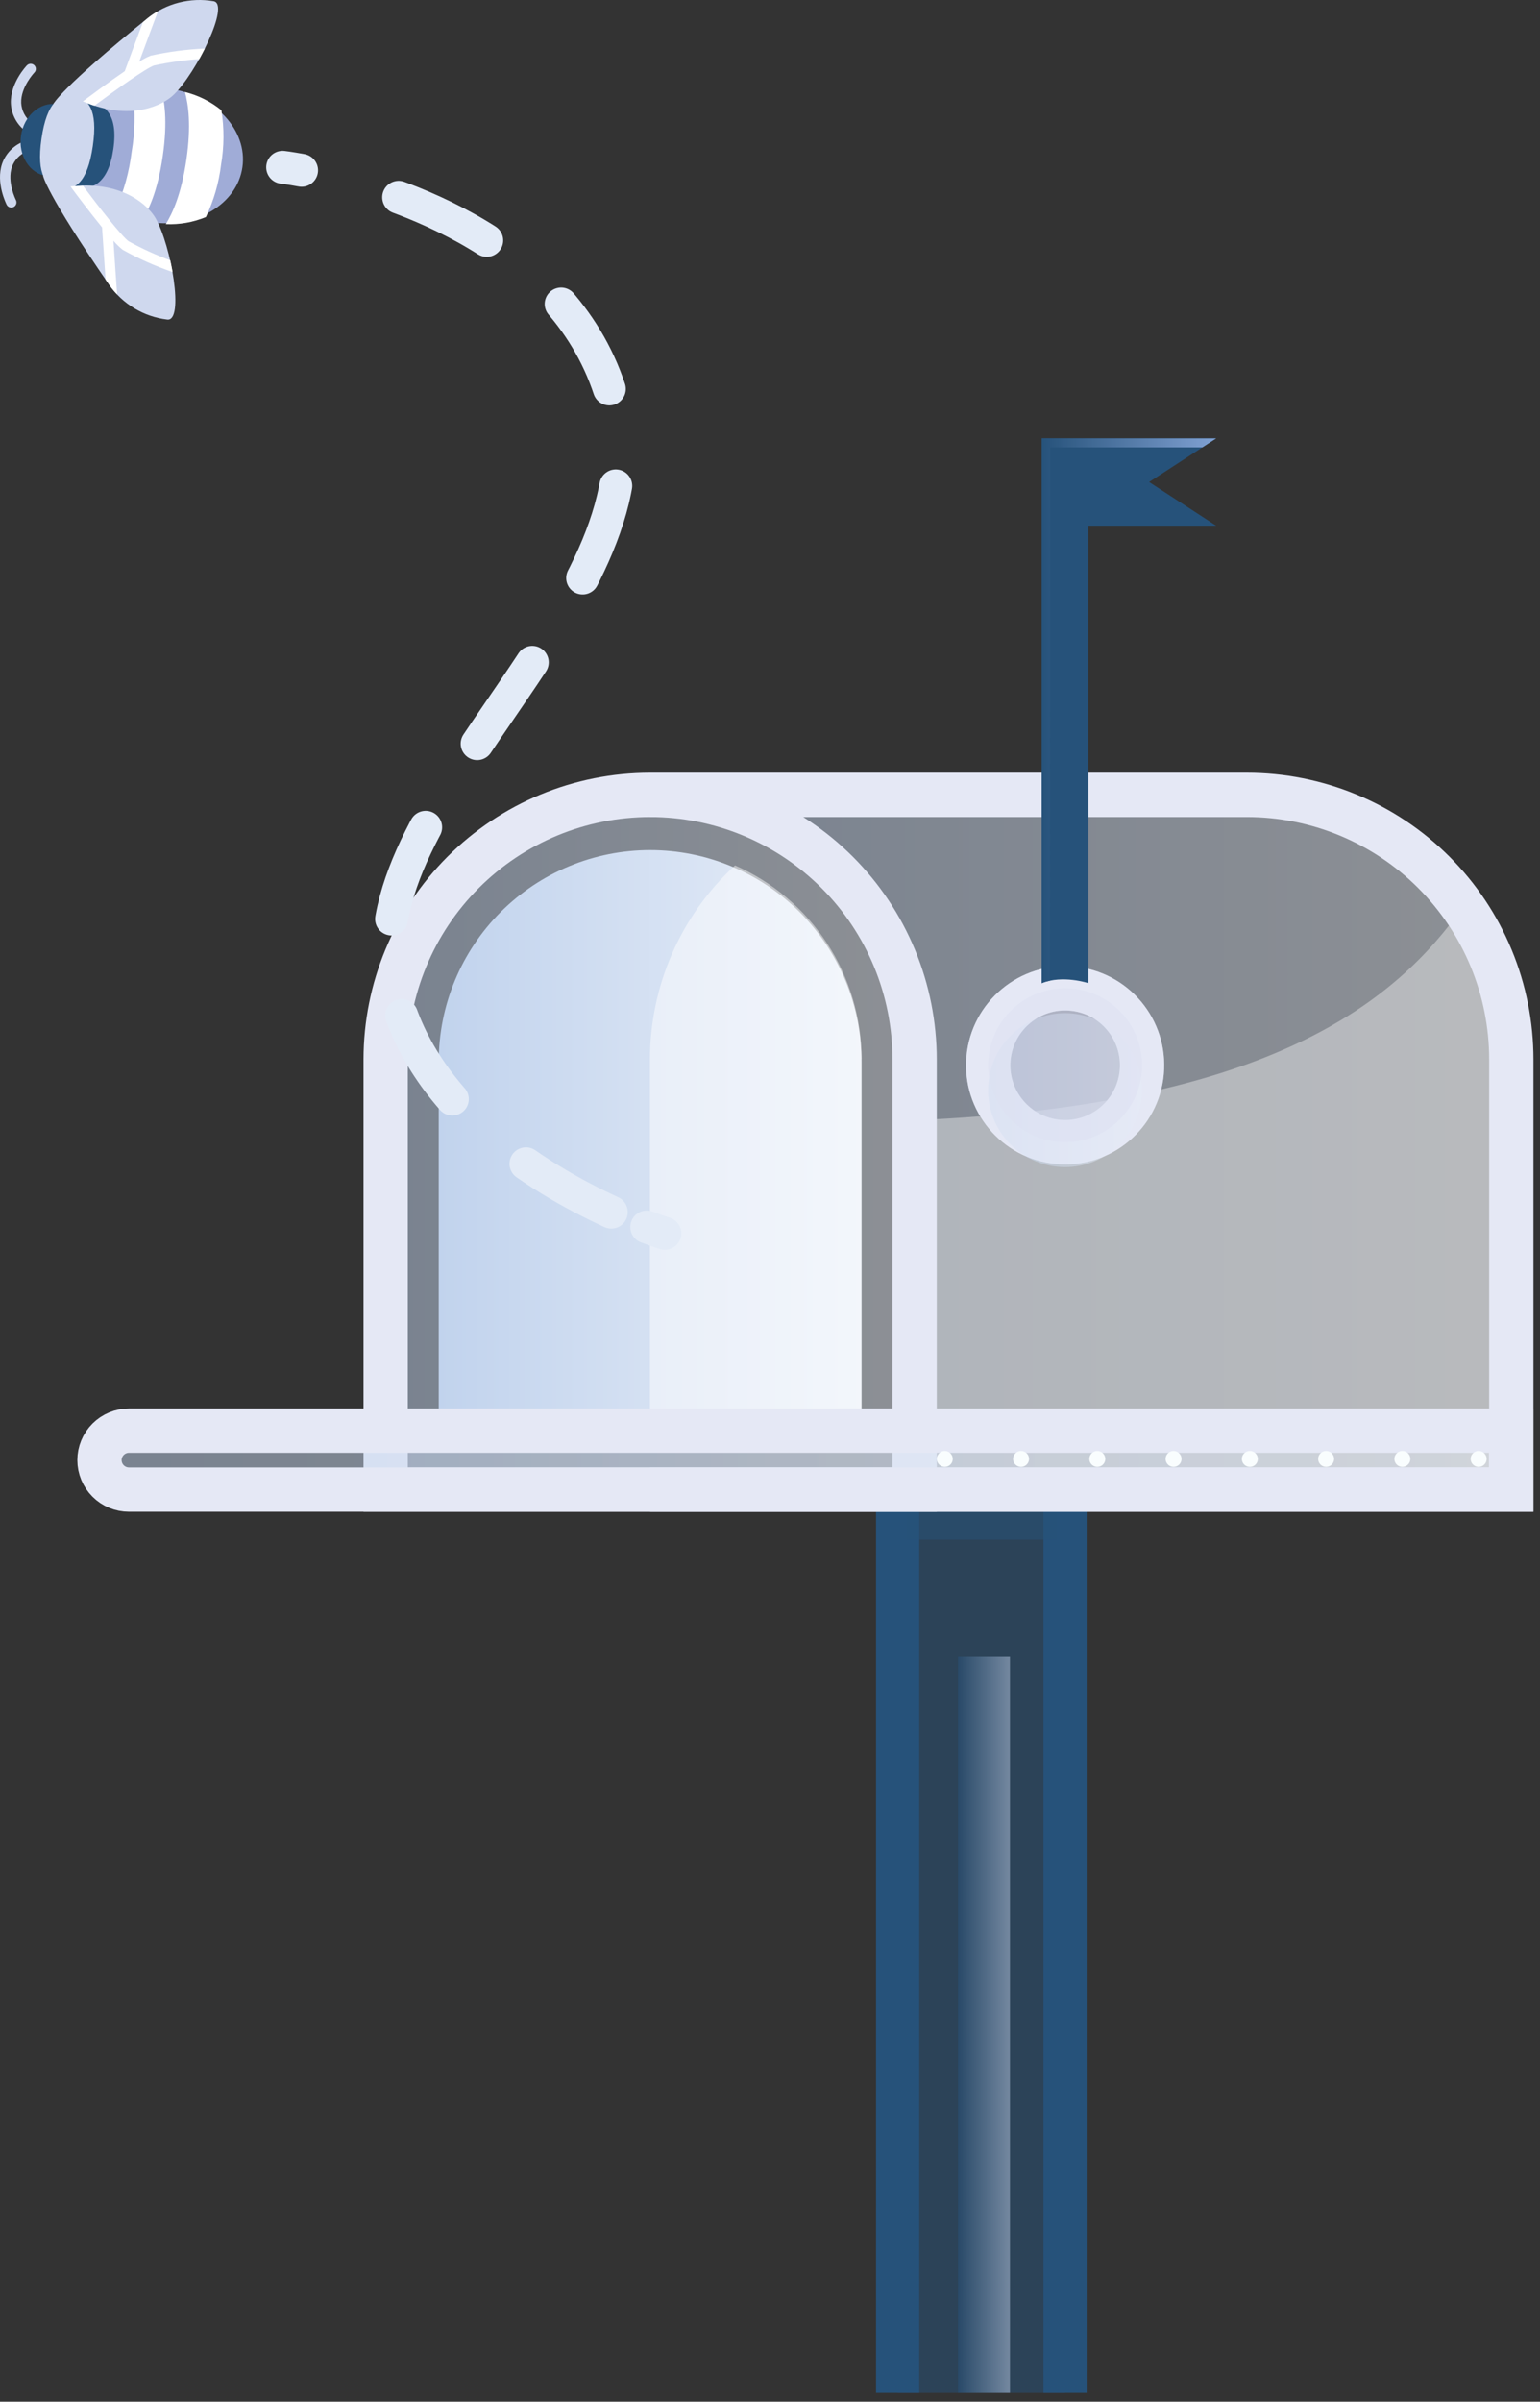 <svg width="161" height="251" viewBox="0 0 161 251" fill="none" xmlns="http://www.w3.org/2000/svg">
<rect x="0" y="0" width="161" height="251" fill="#333333" stroke="none"/>
<path opacity="0.53" d="M93.846 156.87H111.347V250.09H103.363H93.846V156.87Z" fill="#26527A"/>
<path d="M93.846 250.09V155.675H111.347V250.09" stroke="#26527A" stroke-width="4.516" stroke-miterlimit="10"/>
<path opacity="0.53" d="M110.485 155.675H94.748V160.912H110.485V155.675Z" fill="#26527A"/>
<path opacity="0.47" d="M105.587 173.167H100.156V250.09H105.587V173.167Z" fill="url(#paint0_linear_299_11019)"/>
<path opacity="0.5" d="M130.332 83.073H67.969C67.969 83.073 92.412 83.912 95.483 108.228V155.386H102.7V155.675H158V110.718C158 107.086 157.284 103.489 155.893 100.134C154.503 96.778 152.464 93.73 149.895 91.162C147.325 88.595 144.275 86.559 140.918 85.171C137.562 83.783 133.964 83.07 130.332 83.073Z" fill="url(#paint1_linear_299_11019)"/>
<g opacity="0.38">
<path d="M102.7 155.68H158V110.723C158.007 105.014 156.238 99.445 152.939 94.787C146.065 104.48 133.092 115.536 95.506 117.078V155.675H102.7V155.68Z" fill="white"/>
</g>
<path opacity="0.5" d="M67.969 83.073C60.636 83.073 53.603 85.986 48.418 91.171C43.232 96.357 40.319 103.39 40.319 110.723V155.68H95.619V110.723C95.62 107.092 94.905 103.496 93.516 100.141C92.126 96.786 90.09 93.738 87.522 91.17C84.954 88.602 81.906 86.566 78.551 85.176C75.196 83.787 71.6 83.072 67.969 83.073Z" fill="url(#paint2_linear_299_11019)"/>
<path d="M67.969 155.68H158V110.718C158 107.087 157.285 103.492 155.895 100.138C154.505 96.783 152.469 93.736 149.901 91.168C147.334 88.601 144.285 86.565 140.931 85.176C137.576 83.787 133.981 83.072 130.35 83.073H67.969" stroke="#E5E8F5" stroke-width="4.631" stroke-miterlimit="10"/>
<path d="M67.969 83.073C60.636 83.073 53.603 85.986 48.418 91.171C43.232 96.357 40.319 103.39 40.319 110.723V155.68H95.619V110.723C95.62 107.092 94.905 103.496 93.516 100.141C92.126 96.786 90.09 93.738 87.522 91.17C84.954 88.602 81.906 86.566 78.551 85.176C75.196 83.787 71.6 83.072 67.969 83.073Z" stroke="#E5E8F5" stroke-width="4.631" stroke-miterlimit="10"/>
<path d="M119.365 112.056C119.767 107.632 116.507 103.721 112.084 103.319C107.66 102.917 103.748 106.177 103.347 110.601C102.945 115.024 106.205 118.936 110.629 119.338C115.052 119.739 118.964 116.479 119.365 112.056Z" stroke="#E5E8F5" stroke-width="4.631" stroke-miterlimit="10"/>
<path opacity="0.5" d="M116.12 120.401C119.694 117.764 120.454 112.729 117.817 109.155C115.18 105.581 110.144 104.821 106.57 107.458C102.996 110.095 102.236 115.13 104.873 118.704C107.51 122.278 112.546 123.038 116.12 120.401Z" fill="url(#paint3_linear_299_11019)"/>
<path opacity="0.53" d="M119.365 112.056C119.767 107.632 116.507 103.721 112.084 103.319C107.66 102.917 103.748 106.177 103.347 110.601C102.945 115.024 106.205 118.936 110.629 119.338C115.052 119.739 118.964 116.479 119.365 112.056Z" fill="#D3D7ED" stroke="#E5E8F5" stroke-width="4.631" stroke-miterlimit="10"/>
<path d="M67.969 88.842C62.107 88.842 56.486 91.171 52.341 95.315C48.196 99.46 45.867 105.082 45.867 110.944V149.888H90.071V110.975C90.075 108.07 89.506 105.193 88.397 102.508C87.289 99.823 85.661 97.382 83.609 95.327C81.556 93.271 79.118 91.64 76.434 90.527C73.751 89.415 70.874 88.842 67.969 88.842Z" fill="url(#paint4_linear_299_11019)"/>
<g opacity="0.48">
<path d="M90.071 110.696C90.073 106.399 88.823 102.196 86.473 98.599C84.123 95.002 80.776 92.168 76.841 90.443C74.035 93.027 71.796 96.165 70.266 99.659C68.735 103.153 67.947 106.926 67.951 110.741V149.532H90.053V110.696H90.071Z" fill="white"/>
</g>
<path d="M120.134 50.376L127.143 45.82H108.907V102.753C111.113 101.85 113.792 102.753 113.792 102.753V54.941H127.143L120.134 50.376Z" fill="#26527A"/>
<path d="M125.705 46.754H109.8L109.769 102.491C109.472 102.541 109.182 102.629 108.907 102.753V45.82H127.143L125.705 46.754Z" fill="url(#paint5_linear_299_11019)"/>
<path opacity="0.5" d="M157.098 155.68H13.481C12.664 155.68 11.88 155.355 11.303 154.777C10.725 154.2 10.4 153.416 10.4 152.599C10.4 151.782 10.725 150.998 11.303 150.42C11.88 149.843 12.664 149.518 13.481 149.518H157.098V155.68Z" fill="url(#paint6_linear_299_11019)"/>
<path d="M157.982 155.68H13.481C12.664 155.68 11.88 155.355 11.303 154.777C10.725 154.2 10.4 153.416 10.4 152.599C10.4 151.782 10.725 150.998 11.303 150.42C11.88 149.843 12.664 149.518 13.481 149.518H157.982V155.68Z" stroke="#E5E8F5" stroke-width="4.631" stroke-miterlimit="10"/>
<path d="M99.606 152.473C99.606 152.638 99.558 152.799 99.466 152.936C99.374 153.073 99.244 153.18 99.091 153.244C98.939 153.307 98.771 153.323 98.609 153.291C98.447 153.259 98.299 153.179 98.182 153.063C98.065 152.946 97.986 152.797 97.954 152.635C97.921 152.474 97.938 152.306 98.001 152.153C98.064 152.001 98.171 151.871 98.308 151.779C98.446 151.687 98.607 151.638 98.772 151.638C98.882 151.638 98.99 151.66 99.091 151.702C99.192 151.744 99.284 151.805 99.362 151.883C99.439 151.96 99.501 152.052 99.543 152.153C99.585 152.255 99.606 152.363 99.606 152.473Z" fill="#F9FDFE"/>
<path d="M107.581 152.473C107.581 152.638 107.532 152.799 107.44 152.936C107.349 153.073 107.218 153.18 107.066 153.244C106.913 153.307 106.746 153.323 106.584 153.291C106.422 153.259 106.273 153.179 106.157 153.063C106.04 152.946 105.96 152.797 105.928 152.635C105.896 152.474 105.912 152.306 105.976 152.153C106.039 152.001 106.146 151.871 106.283 151.779C106.42 151.687 106.582 151.638 106.747 151.638C106.856 151.638 106.965 151.66 107.066 151.702C107.167 151.744 107.259 151.805 107.337 151.883C107.414 151.96 107.476 152.052 107.517 152.153C107.559 152.255 107.581 152.363 107.581 152.473Z" fill="#F9FDFE"/>
<path d="M115.556 152.473C115.556 152.638 115.507 152.799 115.415 152.936C115.323 153.073 115.193 153.18 115.041 153.244C114.888 153.307 114.72 153.323 114.558 153.291C114.397 153.259 114.248 153.179 114.131 153.063C114.014 152.946 113.935 152.797 113.903 152.635C113.871 152.474 113.887 152.306 113.95 152.153C114.013 152.001 114.12 151.871 114.258 151.779C114.395 151.687 114.556 151.638 114.721 151.638C114.831 151.638 114.939 151.66 115.041 151.702C115.142 151.744 115.234 151.805 115.311 151.883C115.389 151.96 115.45 152.052 115.492 152.153C115.534 152.255 115.556 152.363 115.556 152.473Z" fill="#F9FDFE"/>
<path d="M123.525 152.473C123.525 152.638 123.476 152.799 123.385 152.936C123.293 153.073 123.163 153.18 123.01 153.244C122.858 153.307 122.69 153.323 122.528 153.291C122.366 153.259 122.218 153.179 122.101 153.063C121.984 152.946 121.905 152.797 121.872 152.635C121.84 152.474 121.857 152.306 121.92 152.153C121.983 152.001 122.09 151.871 122.227 151.779C122.365 151.687 122.526 151.638 122.691 151.638C122.8 151.638 122.909 151.66 123.01 151.702C123.111 151.744 123.203 151.805 123.281 151.883C123.358 151.96 123.42 152.052 123.462 152.153C123.504 152.255 123.525 152.363 123.525 152.473Z" fill="#F9FDFE"/>
<path d="M131.5 152.473C131.5 152.638 131.451 152.799 131.359 152.936C131.268 153.073 131.137 153.18 130.985 153.244C130.832 153.307 130.665 153.323 130.503 153.291C130.341 153.259 130.192 153.179 130.075 153.063C129.959 152.946 129.879 152.797 129.847 152.635C129.815 152.474 129.831 152.306 129.895 152.153C129.958 152.001 130.065 151.871 130.202 151.779C130.339 151.687 130.5 151.638 130.666 151.638C130.775 151.638 130.884 151.66 130.985 151.702C131.086 151.744 131.178 151.805 131.256 151.883C131.333 151.96 131.395 152.052 131.436 152.153C131.478 152.255 131.5 152.363 131.5 152.473Z" fill="#F9FDFE"/>
<path d="M139.476 152.473C139.476 152.638 139.427 152.799 139.335 152.936C139.243 153.073 139.113 153.18 138.96 153.244C138.808 153.307 138.64 153.323 138.478 153.291C138.316 153.259 138.168 153.179 138.051 153.063C137.934 152.946 137.855 152.797 137.823 152.635C137.79 152.474 137.807 152.306 137.87 152.153C137.933 152.001 138.04 151.871 138.178 151.779C138.315 151.687 138.476 151.638 138.641 151.638C138.751 151.638 138.859 151.66 138.96 151.702C139.062 151.744 139.154 151.805 139.231 151.883C139.309 151.96 139.37 152.052 139.412 152.153C139.454 152.255 139.476 152.363 139.476 152.473Z" fill="#F9FDFE"/>
<path d="M147.445 152.473C147.445 152.638 147.396 152.799 147.305 152.936C147.213 153.073 147.083 153.18 146.93 153.244C146.778 153.307 146.61 153.323 146.448 153.291C146.286 153.259 146.137 153.179 146.021 153.063C145.904 152.946 145.825 152.797 145.792 152.635C145.76 152.474 145.777 152.306 145.84 152.153C145.903 152.001 146.01 151.871 146.147 151.779C146.284 151.687 146.446 151.638 146.611 151.638C146.72 151.638 146.829 151.66 146.93 151.702C147.031 151.744 147.123 151.805 147.201 151.883C147.278 151.96 147.34 152.052 147.382 152.153C147.424 152.255 147.445 152.363 147.445 152.473Z" fill="#F9FDFE"/>
<path d="M155.42 152.473C155.42 152.638 155.371 152.799 155.279 152.936C155.188 153.073 155.057 153.18 154.905 153.244C154.752 153.307 154.584 153.323 154.423 153.291C154.261 153.259 154.112 153.179 153.995 153.063C153.879 152.946 153.799 152.797 153.767 152.635C153.735 152.474 153.751 152.306 153.814 152.153C153.878 152.001 153.985 151.871 154.122 151.779C154.259 151.687 154.42 151.638 154.585 151.638C154.695 151.638 154.804 151.66 154.905 151.702C155.006 151.744 155.098 151.805 155.175 151.883C155.253 151.96 155.314 152.052 155.356 152.153C155.398 152.255 155.42 152.363 155.42 152.473Z" fill="#F9FDFE"/>
<path d="M69.507 128.9C69.507 128.9 68.803 128.684 67.617 128.233" stroke="#E3EBF7" stroke-width="3.439" stroke-miterlimit="10" stroke-linecap="round"/>
<path d="M63.91 126.681C56.309 123.19 43.355 115.405 40.906 102.184C37.419 83.24 70.103 62.225 63.977 41.513C59.277 25.604 41.46 19.961 33.454 18.197" stroke="#E3EBF7" stroke-width="3.439" stroke-miterlimit="10" stroke-linecap="round" stroke-dasharray="10.27 10.27"/>
<path d="M31.528 17.8C30.279 17.57 29.548 17.485 29.548 17.485" stroke="#E3EBF7" stroke-width="3.439" stroke-miterlimit="10" stroke-linecap="round"/>
<path d="M3.111 15.405C3.099 15.494 3.064 15.578 3.012 15.65C2.959 15.723 2.889 15.781 2.809 15.82C2.448 15.969 2.123 16.191 1.853 16.473C1.584 16.755 1.376 17.09 1.244 17.458C0.716 19.018 1.654 20.886 1.664 20.904C1.696 20.967 1.716 21.036 1.722 21.107C1.728 21.178 1.719 21.25 1.698 21.318C1.676 21.385 1.641 21.448 1.595 21.503C1.549 21.557 1.492 21.602 1.429 21.634C1.366 21.667 1.296 21.687 1.225 21.693C1.154 21.698 1.083 21.69 1.015 21.668C0.947 21.647 0.884 21.612 0.83 21.566C0.776 21.52 0.731 21.463 0.698 21.4C0.653 21.305 -0.456 19.113 0.216 17.119C0.393 16.613 0.674 16.15 1.039 15.758C1.405 15.366 1.848 15.054 2.34 14.841C2.404 14.81 2.474 14.792 2.545 14.787C2.617 14.783 2.688 14.793 2.756 14.816C2.823 14.84 2.886 14.877 2.939 14.924C2.992 14.972 3.035 15.03 3.066 15.094C3.109 15.192 3.125 15.299 3.111 15.405Z" fill="#CFD8EE"/>
<path d="M3.423 13.263C3.436 13.174 3.427 13.083 3.396 12.999C3.365 12.915 3.314 12.839 3.247 12.78C2.943 12.535 2.695 12.229 2.518 11.881C2.341 11.534 2.239 11.153 2.218 10.764C2.151 9.118 3.571 7.606 3.598 7.579C3.648 7.528 3.686 7.467 3.712 7.401C3.738 7.334 3.75 7.263 3.748 7.192C3.747 7.121 3.731 7.051 3.702 6.986C3.673 6.921 3.632 6.862 3.58 6.813C3.529 6.763 3.468 6.725 3.402 6.699C3.335 6.674 3.264 6.661 3.193 6.663C3.122 6.665 3.052 6.68 2.987 6.709C2.922 6.738 2.863 6.779 2.814 6.831C2.741 6.907 1.054 8.694 1.136 10.8C1.16 11.336 1.297 11.86 1.536 12.34C1.775 12.82 2.112 13.245 2.525 13.588C2.598 13.654 2.687 13.7 2.784 13.719C2.881 13.739 2.981 13.731 3.074 13.698C3.167 13.665 3.249 13.606 3.311 13.53C3.373 13.453 3.414 13.361 3.427 13.263H3.423Z" fill="#CFD8EE"/>
<path d="M5.958 10.89C4.18 10.633 2.493 12.104 2.196 14.178C1.898 16.253 3.098 18.143 4.866 18.4" fill="#26527A"/>
<path d="M25.345 17.466C25.89 13.613 22.489 9.947 17.749 9.277C13.009 8.607 8.724 11.186 8.18 15.038C7.635 18.89 11.036 22.557 15.776 23.227C20.516 23.897 24.8 21.318 25.345 17.466Z" fill="#A0ACD7"/>
<path d="M12.133 21.828C12.971 22.36 13.883 22.766 14.839 23.033C15.498 22.013 16.472 20.074 17.013 16.33C17.555 12.586 17.176 10.466 16.837 9.284C15.845 9.266 14.855 9.397 13.901 9.672C14.161 11.729 14.116 13.813 13.766 15.856C13.517 17.916 12.966 19.928 12.133 21.828Z" fill="white"/>
<path d="M17.333 23.425C18.769 23.488 20.201 23.236 21.528 22.685C22.349 20.959 22.884 19.112 23.111 17.214C23.435 15.331 23.447 13.408 23.147 11.522C22.032 10.614 20.731 9.964 19.336 9.618C19.688 10.917 20.008 13.105 19.485 16.691C18.961 20.277 18.041 22.284 17.333 23.425Z" fill="white"/>
<path d="M9.025 10.516C10.951 10.796 12.377 11.941 11.849 15.581C11.321 19.221 9.625 19.911 7.699 19.641C5.773 19.37 4.348 18.215 4.875 14.575C5.403 10.935 7.099 10.236 9.025 10.516Z" fill="#26527A"/>
<path d="M7.722 10.051C9.201 10.268 10.261 11.404 9.702 15.27C9.142 19.136 7.803 19.92 6.319 19.704C4.835 19.487 3.779 18.351 4.339 14.49C4.898 10.629 6.242 9.839 7.722 10.051Z" fill="#CFD8EE"/>
<path d="M15.479 1.869C6.336 9.235 5.583 10.863 5.583 10.863C7.243 9.826 8.357 10.48 9.255 10.822C13.833 12.582 17.031 10.994 18.145 9.92C20.526 7.634 24.117 0.385 22.308 0.123C21.111 -0.081 19.884 -0.031 18.708 0.27C17.531 0.57 16.431 1.115 15.479 1.869Z" fill="#CFD8EE"/>
<path d="M16.521 1.165C16.158 1.376 15.81 1.611 15.479 1.869L14.942 2.32C14.311 4.003 13.467 6.271 13.043 7.44C11.37 8.581 9.476 9.988 8.659 10.597L9.065 10.759L9.255 10.836C9.462 10.917 9.665 10.98 9.868 11.048C12.223 9.298 15.321 7.101 16.102 6.844C17.659 6.507 19.239 6.285 20.829 6.181C21.032 5.816 21.23 5.446 21.415 5.076C19.51 5.158 17.616 5.407 15.754 5.82C15.335 5.991 14.933 6.203 14.555 6.452C15.263 4.526 16.097 2.302 16.503 1.211C16.51 1.196 16.516 1.181 16.521 1.165Z" fill="white"/>
<path d="M11.429 29.785C4.753 20.119 4.496 18.346 4.496 18.346C5.791 19.812 7.049 19.505 8.005 19.429C12.895 19.045 15.511 21.477 16.273 22.821C17.906 25.694 19.286 33.646 17.477 33.398C16.272 33.254 15.111 32.858 14.069 32.235C13.027 31.613 12.127 30.778 11.429 29.785Z" fill="#CFD8EE"/>
<path d="M12.227 30.75C11.936 30.45 11.669 30.127 11.429 29.785C11.293 29.587 11.162 29.402 11.036 29.212C10.91 27.408 10.748 25.004 10.671 23.763C9.394 22.194 7.965 20.304 7.369 19.487L7.82 19.447H8.023C8.244 19.447 8.474 19.447 8.673 19.415C10.432 21.765 12.777 24.751 13.454 25.22C14.85 25.99 16.302 26.654 17.798 27.205C17.888 27.615 17.974 28.026 18.046 28.432C16.242 27.815 14.496 27.038 12.832 26.109C12.479 25.825 12.154 25.508 11.862 25.162C11.992 27.191 12.155 29.559 12.241 30.723C12.235 30.732 12.231 30.741 12.227 30.75Z" fill="white"/>
<defs>
<linearGradient id="paint0_linear_299_11019" x1="100.156" y1="211.629" x2="105.587" y2="211.629" gradientUnits="userSpaceOnUse">
<stop stop-color="#26527A"/>
<stop offset="0.97" stop-color="#C1D3ED"/>
</linearGradient>
<linearGradient id="paint1_linear_299_11019" x1="67.951" y1="119.374" x2="157.982" y2="119.374" gradientUnits="userSpaceOnUse">
<stop stop-color="#C1D3ED"/>
<stop offset="1" stop-color="#E8EEF8"/>
</linearGradient>
<linearGradient id="paint2_linear_299_11019" x1="40.301" y1="119.374" x2="95.601" y2="119.374" gradientUnits="userSpaceOnUse">
<stop stop-color="#C1D3ED"/>
<stop offset="1" stop-color="#E8EEF8"/>
</linearGradient>
<linearGradient id="paint3_linear_299_11019" x1="103.301" y1="113.93" x2="119.39" y2="113.93" gradientUnits="userSpaceOnUse">
<stop stop-color="#C1D3ED"/>
<stop offset="1" stop-color="#E8EEF8"/>
</linearGradient>
<linearGradient id="paint4_linear_299_11019" x1="45.831" y1="119.374" x2="90.071" y2="119.374" gradientUnits="userSpaceOnUse">
<stop stop-color="#C1D3ED"/>
<stop offset="1" stop-color="#E8EEF8"/>
</linearGradient>
<linearGradient id="paint5_linear_299_11019" x1="108.907" y1="74.286" x2="127.143" y2="74.286" gradientUnits="userSpaceOnUse">
<stop stop-color="#26527A"/>
<stop offset="1" stop-color="#81A2D4"/>
</linearGradient>
<linearGradient id="paint6_linear_299_11019" x1="10.4" y1="152.599" x2="157.098" y2="152.599" gradientUnits="userSpaceOnUse">
<stop stop-color="#C1D3ED"/>
<stop offset="1" stop-color="#E8EEF8"/>
</linearGradient>
</defs>
</svg>
